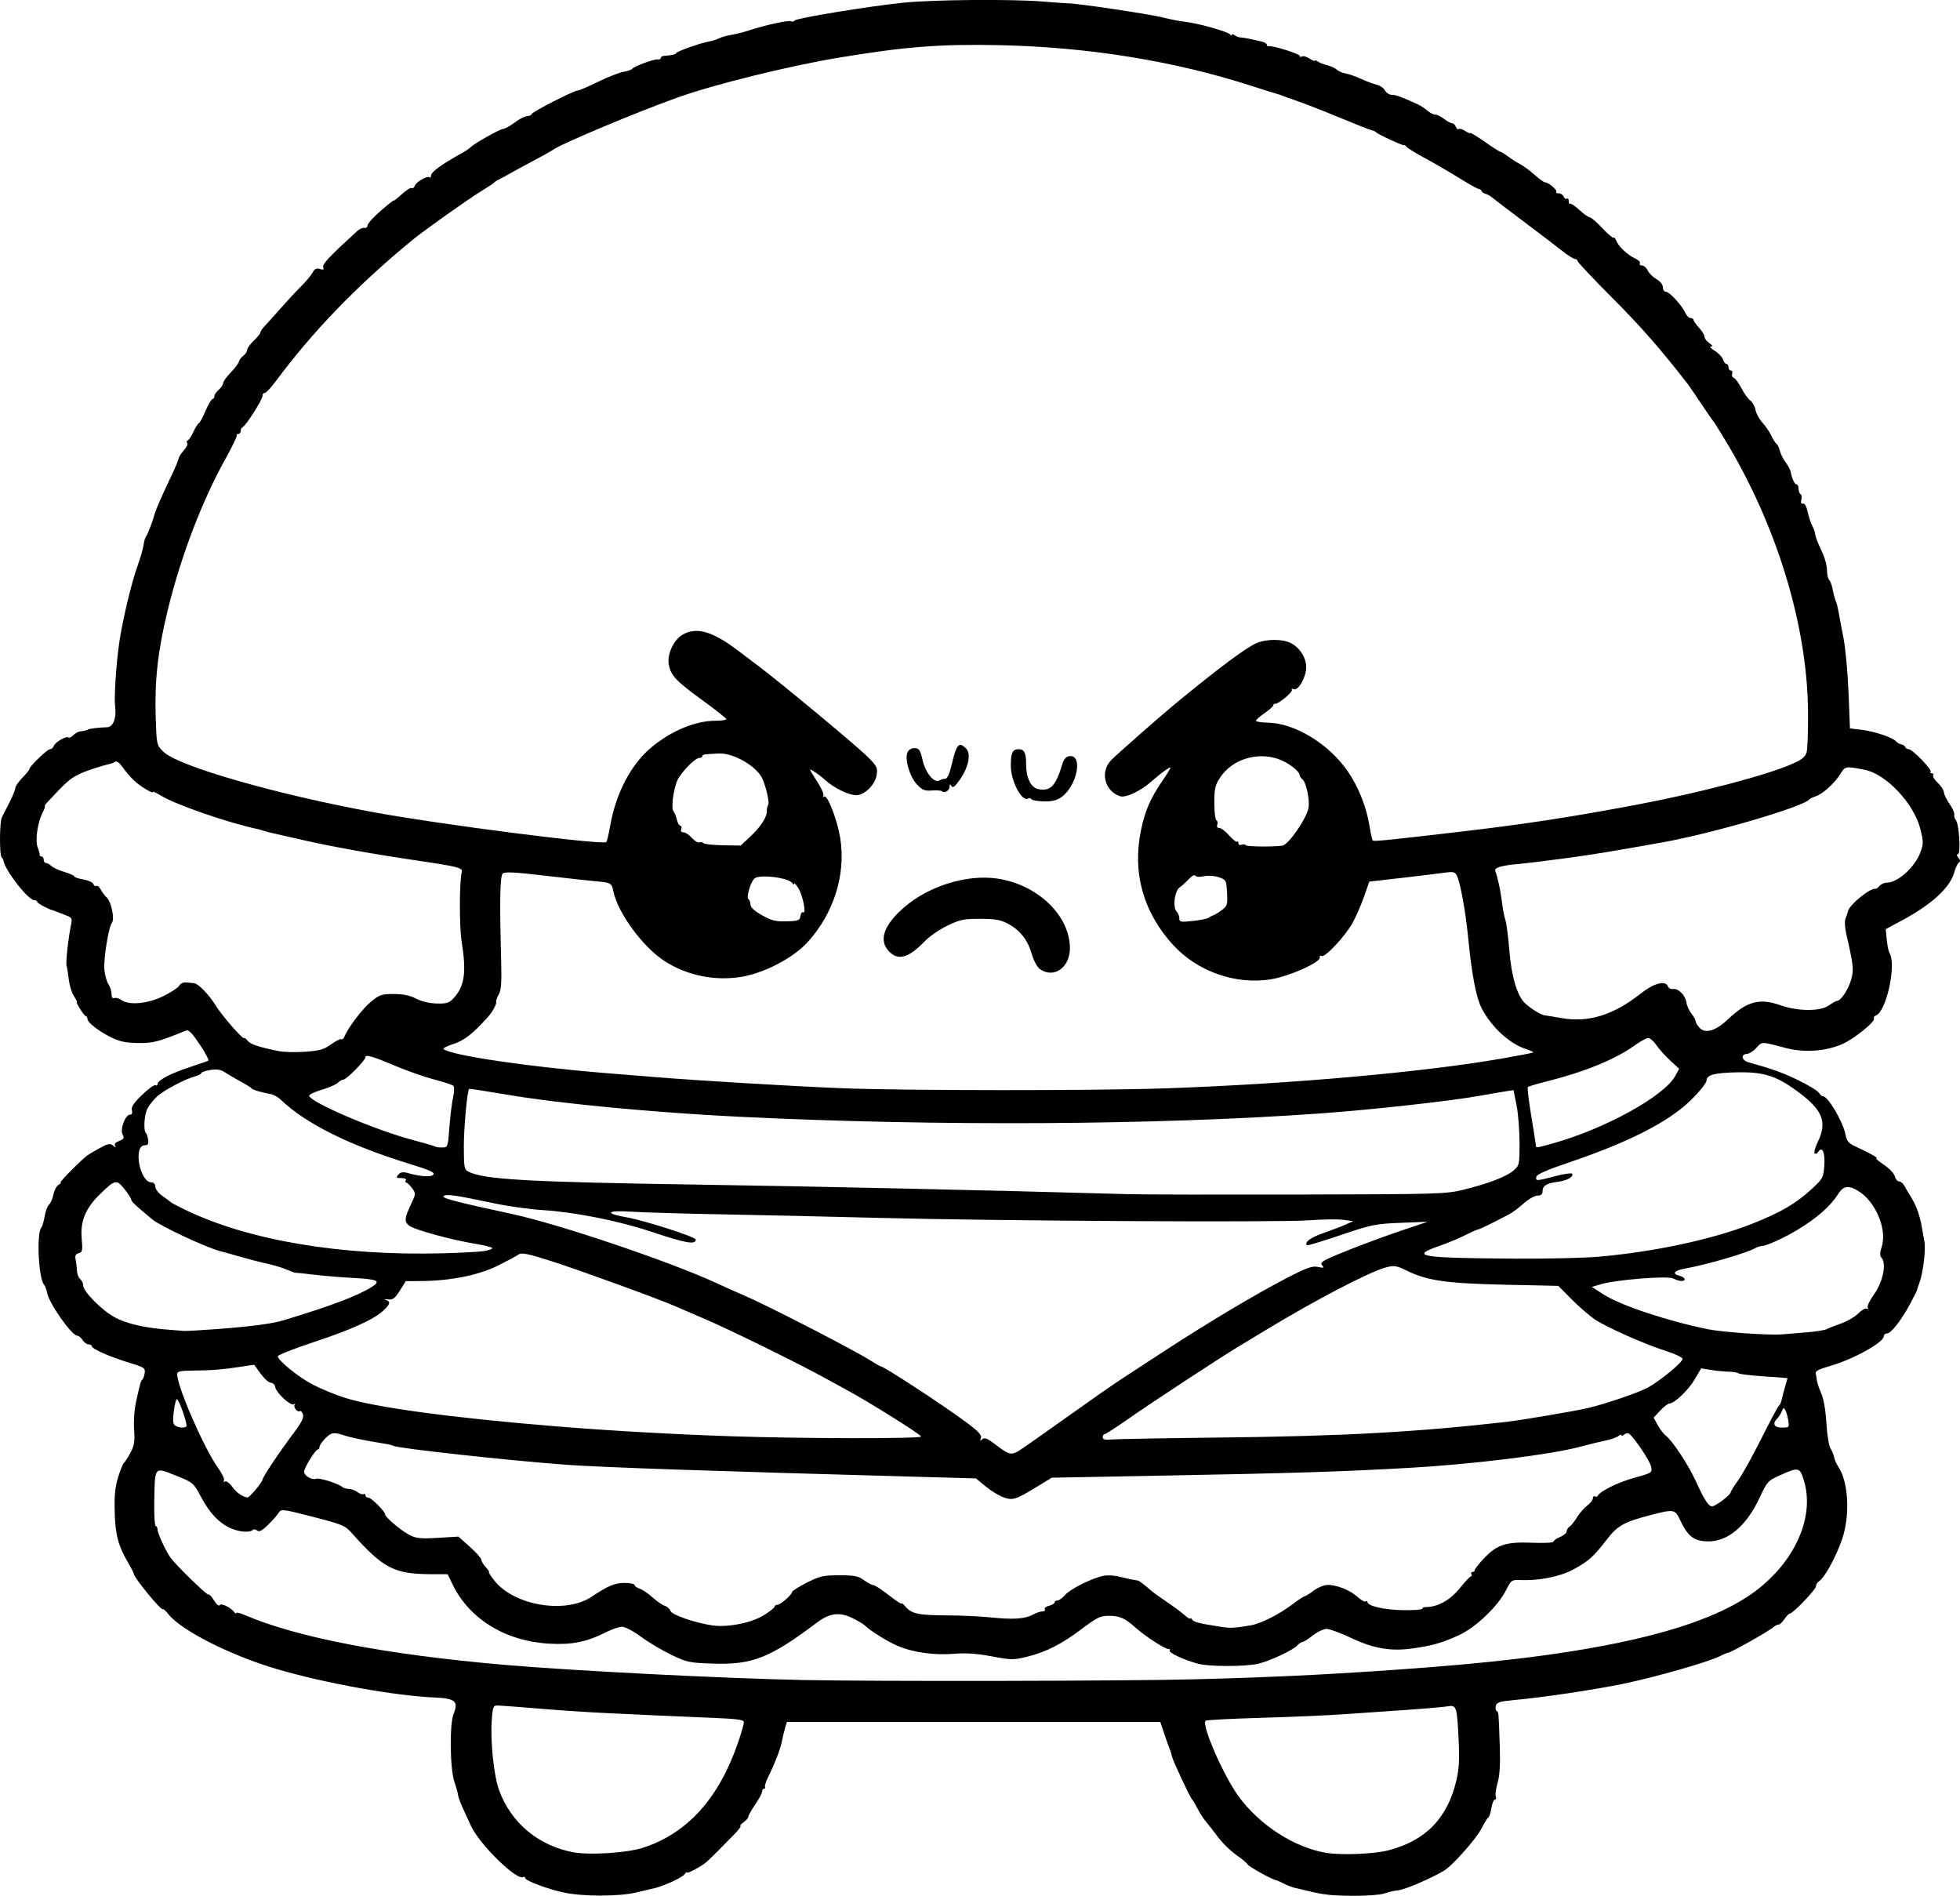 <?xml version="1.0" encoding="UTF-8" standalone="no"?>
<!-- Created with Inkscape (http://www.inkscape.org/) -->

<svg
   width="237.009mm"
   height="229.212mm"
   viewBox="0 0 237.009 229.212"
   version="1.1"
   id="svg5"
   xml:space="preserve"
   xmlns="http://www.w3.org/2000/svg"
   xmlns:svg="http://www.w3.org/2000/svg"><defs
     id="defs2" /><g
     id="layer1"
     transform="translate(-28.767,44.758)"><path
       style="fill:#000000;stroke-width:0.265"
       d="m 96.984,184.068 c -1.932,-0.404 -4.723,-1.449 -4.723,-1.768 0,-0.136 -0.099,-0.187 -0.22,-0.112 -0.771,0.477 -5.289,-3.947 -6.322,-6.19 -0.234,-0.509 -0.674,-1.462 -0.977,-2.117 -0.303,-0.655 -0.564,-1.369 -0.581,-1.587 -0.017,-0.218 -0.214,-0.935 -0.439,-1.592 -0.555,-1.622 -0.612,-7.05 -0.087,-8.308 0.596,-1.427 0.142,-1.817 -2.228,-1.911 -4.782,-0.191 -13.391,-1.738 -19.177,-3.446 -5.582,-1.648 -11.555,-4.671 -13.093,-6.626 -0.319,-0.406 -0.614,-0.678 -0.655,-0.606 -0.158,0.279 -3.489,-3.767 -3.544,-4.304 -0.011,-0.112 -0.318,-0.711 -0.682,-1.332 -1.2,-2.048 -1.547,-3.362 -1.62,-6.138 -0.052,-1.989 0.052,-3.034 0.42,-4.208 0.269,-0.859 0.586,-1.633 0.704,-1.721 0.118,-0.087 0.471,-0.638 0.784,-1.224 0.469,-0.877 0.547,-1.367 0.44,-2.777 -0.076,-1.009 0.026,-2.419 0.249,-3.432 0.503,-2.279 0.564,-2.491 0.765,-2.646 0.094,-0.073 0.213,-0.424 0.265,-0.78 0.086,-0.596 -0.065,-0.695 -1.891,-1.248 -2.293,-0.695 -4.498,-1.668 -4.498,-1.986 0,-0.121 -0.178,-0.219 -0.395,-0.219 -0.217,0 -0.543,-0.238 -0.725,-0.529 -0.182,-0.291 -0.472,-0.529 -0.646,-0.529 -0.659,0 -3.408,-3.903 -3.636,-5.163 -0.07,-0.387 -0.247,-0.847 -0.393,-1.024 -0.657,-0.792 -0.909,-6.151 -0.324,-6.878 0.131,-0.163 0.321,-0.796 0.421,-1.406 0.101,-0.61 0.34,-1.239 0.531,-1.398 0.192,-0.159 0.425,-0.698 0.519,-1.199 0.094,-0.5 0.374,-1.028 0.623,-1.173 0.249,-0.145 0.354,-0.267 0.235,-0.272 -0.213,-0.008 2.547,-2.792 3.286,-3.315 0.206,-0.146 0.884,-0.543 1.508,-0.883 0.965,-0.526 1.199,-0.566 1.571,-0.265 0.312,0.253 0.38,0.259 0.238,0.023 -0.13,-0.216 0.041,-0.422 0.489,-0.593 0.575,-0.219 0.643,-0.345 0.416,-0.769 -0.333,-0.623 0.327,-2.408 0.891,-2.408 0.239,0 0.32,-0.187 0.23,-0.532 -0.102,-0.391 0.222,-0.882 1.23,-1.858 0.753,-0.73 1.482,-1.257 1.619,-1.173 0.137,0.085 0.25,0.026 0.25,-0.13 0,-0.455 1.555,-1.279 3.836,-2.031 1.164,-0.384 2.203,-0.747 2.309,-0.807 0.106,-0.06 -0.361,-0.942 -1.038,-1.96 -0.904,-1.36 -1.341,-1.806 -1.648,-1.681 -3.358,1.368 -3.944,1.521 -5.764,1.509 -1.426,-0.009 -2.227,-0.166 -3.175,-0.62 -1.548,-0.742 -2.988,-1.848 -2.988,-2.294 -10e-6,-0.182 -0.089,-0.331 -0.198,-0.332 -0.195,-0.002 -1.264,-1.707 -1.084,-1.73 0.051,-0.006 -0.115,-0.328 -0.369,-0.715 -0.253,-0.387 -0.526,-1.274 -0.606,-1.973 -0.08,-0.698 -0.202,-1.46 -0.272,-1.692 -0.118,-0.393 0.22,-3.409 0.567,-5.067 0.129,-0.619 0.041,-0.767 -0.596,-1 -0.412,-0.151 -0.927,-0.349 -1.145,-0.442 -0.218,-0.092 -0.456,-0.181 -0.529,-0.197 -0.509,-0.114 -1.852,-0.844 -1.852,-1.007 0,-0.11 -0.155,-0.2 -0.345,-0.2 -0.744,0 -3.584,-3.657 -3.733,-4.807 -0.013,-0.097 -0.112,-0.266 -0.221,-0.375 -0.271,-0.271 -0.252,-4.24 0.024,-4.81 0.122,-0.253 0.539,-1.072 0.926,-1.821 0.387,-0.749 0.704,-1.53 0.704,-1.736 0,-0.206 0.387,-0.77 0.86,-1.253 0.473,-0.484 0.86,-0.967 0.86,-1.074 0,-0.316 2.16,-2.381 2.491,-2.381 0.167,0 0.374,-0.183 0.46,-0.407 0.178,-0.465 1.534,-1.238 1.766,-1.006 0.084,0.084 0.346,-0.04 0.582,-0.275 0.236,-0.236 0.598,-0.443 0.806,-0.461 0.459,-0.04 0.884,-0.142 0.973,-0.233 0.092,-0.093 1.527,-0.262 2.256,-0.265 0.782,-0.004 1.212,-1.085 1.016,-2.555 -0.136,-1.019 0.132,-5.147 0.495,-7.63 0.402,-2.746 1.459,-7.202 2.196,-9.26 0.365,-1.019 0.705,-2.197 0.756,-2.618 0.051,-0.421 0.196,-0.897 0.323,-1.058 0.182,-0.231 0.779,-1.79 0.973,-2.542 0.152,-0.588 0.92,-2.351 2.131,-4.886 0.415,-0.868 0.778,-1.744 0.808,-1.947 0.03,-0.203 0.313,-0.644 0.63,-0.982 0.317,-0.337 0.497,-0.741 0.4,-0.897 -0.097,-0.156 -0.079,-0.286 0.038,-0.287 0.118,-0.002 0.442,-0.478 0.72,-1.058 0.278,-0.58 0.578,-1.055 0.666,-1.055 0.088,0 0.443,-0.655 0.789,-1.455 0.345,-0.8 0.73,-1.455 0.855,-1.455 0.125,0 0.227,-0.152 0.227,-0.338 0,-0.186 0.238,-0.542 0.529,-0.791 0.291,-0.249 0.529,-0.607 0.529,-0.794 0,-0.188 0.41,-0.763 0.91,-1.278 0.501,-0.515 0.947,-1.107 0.992,-1.315 0.045,-0.208 0.29,-0.534 0.545,-0.724 0.255,-0.19 0.463,-0.507 0.463,-0.705 0,-0.198 0.357,-0.697 0.794,-1.109 0.437,-0.412 0.794,-0.856 0.794,-0.987 0,-0.131 0.242,-0.488 0.537,-0.795 0.295,-0.306 1.158,-1.265 1.918,-2.131 0.76,-0.866 1.867,-2.056 2.462,-2.646 0.594,-0.589 1.226,-1.345 1.405,-1.68 0.242,-0.453 0.466,-0.563 0.878,-0.432 0.422,0.134 0.517,0.082 0.401,-0.22 -0.135,-0.353 0.765,-1.308 4.129,-4.382 0.267,-0.244 0.654,-0.408 0.86,-0.366 0.206,0.043 0.375,-0.094 0.375,-0.305 0,-0.21 0.714,-1.001 1.587,-1.758 0.873,-0.756 1.587,-1.318 1.587,-1.247 0,0.07 0.435,-0.271 0.967,-0.758 0.532,-0.487 1.069,-0.823 1.192,-0.747 0.124,0.077 0.299,-0.051 0.388,-0.284 0.188,-0.491 1.539,-1.256 1.785,-1.011 0.091,0.091 0.167,-0.003 0.168,-0.209 0.002,-0.434 1.208,-1.315 3.734,-2.727 0.492,-0.275 0.954,-0.58 1.027,-0.678 0.27,-0.363 3.516,-2.206 3.933,-2.233 0.238,-0.016 0.869,-0.363 1.403,-0.771 0.534,-0.408 1.218,-0.761 1.521,-0.784 0.303,-0.023 0.551,-0.134 0.551,-0.247 0,-0.236 5.125,-2.857 5.587,-2.857 0.168,0 1.271,-0.473 2.452,-1.05 1.181,-0.578 2.561,-1.12 3.066,-1.205 0.506,-0.085 0.982,-0.249 1.058,-0.363 0.202,-0.303 2.727,-1.225 3.116,-1.137 0.182,0.041 0.331,-0.03 0.331,-0.158 0,-0.128 0.149,-0.245 0.331,-0.26 1.048,-0.088 1.521,-0.191 1.521,-0.332 0,-0.189 3.005,-1.253 4.012,-1.42 0.387,-0.064 0.923,-0.234 1.191,-0.377 0.267,-0.143 0.921,-0.329 1.453,-0.413 0.532,-0.084 1.484,-0.323 2.117,-0.53 2.029,-0.665 4.761,-1.263 5.127,-1.123 0.195,0.075 0.392,0.036 0.438,-0.087 0.103,-0.275 9.032,-1.738 13.18,-2.16 3.61,-0.367 13.069,-0.444 16.801,-0.137 1.455,0.12 2.884,0.22 3.175,0.223 1.149,0.012 9.753,1.299 11.31,1.691 0.91,0.23 2.13,0.468 2.712,0.531 1.566,0.168 5.263,1.203 5.487,1.535 0.107,0.159 0.196,0.185 0.198,0.058 0.002,-0.127 0.153,-0.113 0.335,0.03 0.182,0.144 0.509,0.268 0.728,0.276 0.218,0.008 0.695,0.082 1.058,0.164 0.364,0.082 0.989,0.22 1.389,0.307 0.4,0.087 0.728,0.267 0.728,0.401 0,0.134 0.089,0.216 0.198,0.182 0.395,-0.123 3.77,0.92 3.77,1.165 0,0.138 0.124,0.174 0.276,0.08 0.152,-0.094 0.569,0.021 0.926,0.255 0.357,0.234 0.65,0.349 0.65,0.255 0,-0.094 0.149,-0.054 0.331,0.09 0.182,0.143 0.688,0.346 1.124,0.45 0.437,0.104 0.973,0.351 1.192,0.548 0.219,0.197 0.695,0.403 1.058,0.458 0.363,0.055 1.196,0.345 1.851,0.644 0.655,0.299 1.515,0.621 1.911,0.715 0.396,0.094 0.847,0.407 1.002,0.697 0.155,0.289 0.527,0.526 0.828,0.526 0.494,0 1.178,0.251 3.14,1.151 0.364,0.167 0.892,0.512 1.174,0.767 0.282,0.255 0.699,0.466 0.926,0.469 0.227,0.003 0.711,0.239 1.075,0.523 0.364,0.285 0.798,0.52 0.964,0.523 0.166,0.003 0.377,0.202 0.469,0.441 0.092,0.239 0.244,0.358 0.338,0.264 0.094,-0.094 0.448,0.011 0.788,0.233 0.339,0.222 0.616,0.332 0.616,0.245 0,-0.087 0.78,0.386 1.732,1.052 0.953,0.666 1.805,1.211 1.893,1.211 0.088,0 0.529,0.27 0.98,0.601 0.45,0.33 1.116,0.753 1.48,0.939 0.364,0.186 1.121,0.749 1.683,1.251 0.562,0.502 1.138,0.913 1.281,0.913 0.406,0 1.536,0.968 1.349,1.156 -0.092,0.092 0.035,0.167 0.282,0.167 0.247,0 0.518,0.178 0.601,0.395 0.083,0.217 0.258,0.329 0.389,0.249 0.13,-0.081 0.237,0.059 0.237,0.31 0,0.251 0.067,0.39 0.148,0.308 0.082,-0.082 0.588,0.255 1.124,0.748 0.537,0.493 1.109,0.897 1.271,0.898 0.162,7.94e-4 0.839,0.584 1.506,1.296 0.666,0.712 1.275,1.231 1.353,1.153 0.078,-0.078 0.227,0.084 0.331,0.359 0.263,0.695 1.397,1.767 2.285,2.159 0.408,0.181 0.669,0.447 0.58,0.592 -0.09,0.145 0.025,0.263 0.255,0.263 0.23,0 0.541,0.269 0.691,0.598 0.15,0.329 0.624,0.8 1.053,1.046 0.464,0.266 0.78,0.667 0.78,0.989 0,0.298 0.166,0.541 0.369,0.541 0.427,0 1.919,1.623 2.339,2.546 0.158,0.346 0.446,0.629 0.641,0.629 0.195,0 0.354,0.102 0.354,0.226 0,0.124 0.298,0.547 0.661,0.94 0.364,0.393 0.661,0.879 0.661,1.082 0,0.203 0.265,0.554 0.588,0.78 0.39,0.273 0.457,0.412 0.198,0.413 -0.214,5.291e-4 -0.013,0.23 0.447,0.511 0.46,0.28 0.914,0.756 1.01,1.057 0.096,0.301 0.285,0.547 0.42,0.547 0.136,0 0.247,0.179 0.247,0.397 0,0.218 0.132,0.397 0.293,0.397 0.161,0 0.228,0.169 0.149,0.375 -0.079,0.206 0.01,0.434 0.197,0.506 0.188,0.072 0.609,0.645 0.936,1.273 0.327,0.628 0.805,1.289 1.062,1.469 0.257,0.18 0.54,0.691 0.629,1.136 0.089,0.445 0.462,1.132 0.829,1.528 0.367,0.396 0.849,1.102 1.071,1.571 0.222,0.468 0.507,0.915 0.632,0.992 0.126,0.078 0.306,0.452 0.402,0.832 0.095,0.38 0.414,1.016 0.708,1.413 0.294,0.398 0.564,0.892 0.6,1.098 0.145,0.83 0.479,1.566 0.712,1.566 0.136,0 0.247,0.231 0.247,0.514 0,0.282 0.108,0.58 0.24,0.662 0.132,0.082 0.176,0.391 0.099,0.688 -0.093,0.356 -0.025,0.514 0.2,0.463 0.209,-0.047 0.427,0.332 0.564,0.981 0.123,0.582 0.369,1.341 0.549,1.686 0.179,0.345 0.334,0.762 0.345,0.926 0.024,0.369 0.28,1.039 0.936,2.444 0.279,0.598 0.508,1.497 0.508,1.998 0,0.501 0.112,1.023 0.249,1.162 0.137,0.138 0.322,0.609 0.411,1.045 0.183,0.894 0.253,1.153 0.471,1.72 0.084,0.218 0.211,0.754 0.282,1.191 0.071,0.437 0.329,1.806 0.574,3.043 0.245,1.237 0.523,4.213 0.618,6.615 l 0.173,4.366 1.416,0.173 c 1.556,0.19 3.725,0.913 4.141,1.381 0.146,0.164 0.444,0.337 0.661,0.384 0.218,0.047 0.436,0.196 0.484,0.331 0.049,0.135 0.232,0.245 0.407,0.245 0.443,0 2.867,2.503 2.642,2.728 -0.101,0.101 -0.037,0.183 0.141,0.183 0.178,0 0.255,0.112 0.171,0.249 -0.085,0.137 0.166,0.545 0.556,0.907 0.391,0.362 0.727,0.883 0.747,1.158 0.02,0.275 0.328,0.908 0.683,1.407 0.355,0.499 0.61,1.066 0.566,1.259 -0.044,0.193 0.044,0.502 0.197,0.686 0.395,0.476 0.608,4.124 0.241,4.124 -0.181,0 -0.16,0.153 0.059,0.417 0.239,0.288 0.258,0.472 0.062,0.595 -0.156,0.098 -0.408,0.629 -0.56,1.181 -0.504,1.834 -2.695,3.852 -6.279,5.786 l -2.008,1.083 0.126,1.275 c 0.07,0.701 0.217,1.422 0.329,1.602 0.861,1.393 -0.368,7.068 -1.636,7.554 -0.201,0.077 -0.31,0.231 -0.242,0.342 0.227,0.367 -2.347,2.463 -3.829,3.118 -1.996,0.883 -4.648,1.061 -6.883,0.463 -2.91,-0.779 -2.837,-0.778 -3.494,-0.018 -0.334,0.387 -0.861,0.721 -1.171,0.744 -0.76,0.055 -0.623,0.782 0.19,1.009 2.91,0.812 4.099,1.238 5.997,2.153 1.201,0.579 2.332,1.264 2.514,1.522 0.181,0.259 0.401,0.457 0.489,0.44 0.569,-0.109 2.459,3.086 2.753,4.653 0.153,0.815 0.36,1.037 1.411,1.516 1.531,0.697 2.632,1.332 2.317,1.337 -0.131,0.002 0.286,0.356 0.926,0.786 0.64,0.43 1.229,1.055 1.309,1.389 0.079,0.334 0.304,0.607 0.5,0.607 0.196,0 0.485,0.238 0.643,0.529 0.158,0.291 0.545,0.946 0.86,1.455 0.595,0.96 1.035,2.205 1.264,3.572 0.073,0.437 0.211,1.221 0.306,1.742 0.181,0.986 -0.175,3.857 -0.62,5.005 -0.141,0.364 -0.256,0.721 -0.255,0.794 5.3e-4,0.073 -0.385,0.847 -0.857,1.72 -1.079,1.998 -2.314,3.572 -2.801,3.572 -0.206,0 -0.375,0.149 -0.375,0.331 -0.001,0.751 -3.778,2.836 -6.529,3.605 -1.208,0.338 -1.776,0.622 -1.718,0.86 0.048,0.195 0.117,0.595 0.154,0.889 0.037,0.293 0.277,1.002 0.533,1.575 0.285,0.637 0.523,2.024 0.614,3.572 0.082,1.394 0.306,2.772 0.498,3.068 0.192,0.296 0.387,0.772 0.433,1.058 0.046,0.286 0.292,0.833 0.545,1.215 1.203,1.811 1.4,5.871 0.422,8.7 -0.769,2.225 -2.114,4.663 -2.817,5.104 -0.185,0.116 -0.337,0.379 -0.337,0.584 0,0.387 -2.797,3.306 -3.168,3.306 -0.116,0 -0.406,0.298 -0.644,0.661 -0.238,0.364 -0.555,0.661 -0.703,0.661 -0.148,0 -0.413,0.128 -0.589,0.284 -0.603,0.537 -5.295,3.172 -5.612,3.153 -0.075,-0.005 -0.479,0.169 -0.898,0.385 -1.311,0.678 -7.671,2.501 -11.537,3.308 -3.618,0.755 -9.74,1.668 -13.537,2.019 -1.546,0.143 -1.92,0.267 -2.026,0.672 -0.071,0.273 -0.03,0.559 0.093,0.635 0.252,0.156 0.236,-0.026 0.381,4.228 0.076,2.221 -0.003,3.555 -0.261,4.441 -0.203,0.696 -0.302,1.44 -0.22,1.654 0.082,0.213 0.032,0.388 -0.11,0.388 -0.142,0 -0.334,0.466 -0.425,1.036 -0.091,0.57 -0.255,1.076 -0.365,1.124 -0.109,0.049 -0.468,0.626 -0.798,1.283 -0.643,1.282 -3.581,4.587 -4.601,5.175 -1.776,1.024 -4.681,2.263 -5.506,2.347 -0.515,0.053 -1.271,0.227 -1.681,0.386 -0.41,0.16 -2.077,0.285 -3.704,0.279 -2.682,-0.01 -3.716,-0.126 -5.737,-0.641 -0.364,-0.093 -0.945,-0.227 -1.292,-0.299 -0.347,-0.072 -0.971,-0.306 -1.386,-0.521 -0.415,-0.215 -0.846,-0.405 -0.957,-0.423 -0.496,-0.08 -3.254,-1.607 -3.437,-1.903 -0.112,-0.181 -0.62,-0.617 -1.13,-0.968 -1.015,-0.699 -1.961,-1.637 -2.778,-2.755 -0.291,-0.398 -0.79,-1.034 -1.11,-1.414 -0.319,-0.38 -0.796,-1.114 -1.058,-1.632 -0.263,-0.518 -0.549,-1.002 -0.637,-1.074 -0.233,-0.194 -2.346,-4.71 -2.45,-5.238 -0.049,-0.248 -0.166,-0.629 -0.259,-0.847 -0.094,-0.218 -0.391,-1.052 -0.66,-1.852 l -0.49,-1.455 H 146.495 123.918 l -0.232,0.794 c -0.128,0.437 -0.296,1.144 -0.374,1.572 -0.158,0.87 -0.845,2.652 -1.637,4.247 -0.289,0.581 -0.469,1.147 -0.401,1.257 0.068,0.11 0.017,0.2 -0.113,0.2 -0.13,0 -0.236,0.158 -0.236,0.351 0,0.193 -0.377,0.899 -0.838,1.569 -0.461,0.67 -0.838,1.338 -0.838,1.486 0,0.147 -0.265,0.453 -0.588,0.68 -0.323,0.227 -0.481,0.412 -0.35,0.412 0.131,0 -0.193,0.446 -0.72,0.992 -1.331,1.378 -2.896,2.939 -3.368,3.359 -0.588,0.523 -2.381,1.488 -2.381,1.282 0,-0.098 -0.149,0.017 -0.331,0.255 -0.293,0.384 -2.576,1.424 -3.638,1.658 -0.218,0.048 -1.209,0.279 -2.202,0.514 -2.078,0.491 -6.36,0.496 -8.685,0.01 z m 9.565,-5.431 c 5.364,-1.764 9.154,-5.971 11.475,-12.738 0.383,-1.116 0.696,-2.205 0.696,-2.42 0,-0.321 -0.744,-0.42 -4.167,-0.557 -2.292,-0.091 -5.239,-0.219 -6.548,-0.283 -1.31,-0.065 -3.989,-0.19 -5.953,-0.279 -1.965,-0.089 -5.596,-0.33 -8.07,-0.537 -2.474,-0.206 -4.752,-0.376 -5.062,-0.377 -0.508,-0.001 -0.577,0.176 -0.69,1.784 -0.182,2.6 0.254,6.723 0.896,8.47 1.449,3.945 4.738,6.694 8.957,7.486 2.009,0.377 6.542,0.082 8.467,-0.551 z m 90.159,0.306 c 4.468,-1.173 7.089,-3.88 8.167,-8.433 0.323,-1.367 0.387,-2.542 0.269,-4.988 -0.191,-3.969 -0.257,-4.166 -1.331,-3.975 -0.453,0.081 -2.668,0.273 -4.924,0.427 -2.256,0.154 -5.708,0.394 -7.673,0.531 -1.965,0.138 -6.452,0.331 -9.973,0.43 -3.52,0.099 -6.525,0.256 -6.676,0.35 -0.59,0.365 2.122,6.608 3.97,9.14 2.535,3.473 6.736,6.188 10.562,6.829 1.885,0.315 5.836,0.153 7.609,-0.312 z m -23.352,-20.671 c 9.898,-0.245 18.287,-0.677 28.443,-1.466 20.486,-1.59 33.13,-4.562 39.3,-9.237 4.737,-3.589 7.086,-8.897 5.837,-13.193 -0.511,-1.757 -0.641,-1.793 -2.861,-0.797 -1.537,0.69 -1.605,0.764 -2.581,2.844 -1.544,3.29 -3.768,5.179 -6.101,5.179 -1.76,0 -2.518,-0.565 -3.461,-2.58 -0.615,-1.315 -0.753,-1.338 -3.615,-0.59 -3.227,0.843 -3.951,1.255 -5.309,3.022 -1.539,2.002 -2.178,2.568 -4.042,3.572 -1.54,0.83 -4.12,1.345 -6.284,1.254 -1.128,-0.047 -1.168,-0.02 -1.797,1.222 -0.99,1.954 -3.665,4.508 -5.698,5.439 -2.052,0.94 -3.162,1.256 -5.638,1.607 -2.621,0.371 -4.724,0.007 -7.432,-1.285 -1.241,-0.593 -2.56,-1.077 -2.931,-1.077 -0.371,0 -1.125,0.357 -1.676,0.794 -0.551,0.437 -1.119,0.794 -1.262,0.794 -0.143,0 -0.405,0.174 -0.581,0.386 -0.459,0.554 -3.371,1.92 -4.771,2.24 -1.579,0.36 -5.947,0.355 -7.276,-0.008 -1.717,-0.469 -3.576,-1.339 -3.416,-1.597 0.082,-0.132 0.039,-0.207 -0.094,-0.167 -0.314,0.094 -2.837,-1.531 -4.03,-2.596 -1.301,-1.162 -1.914,-1.432 -3.241,-1.432 -1.005,0 -1.435,0.208 -3.231,1.563 -2.483,1.874 -4.329,2.813 -6.658,3.388 -1.621,0.4 -1.899,0.397 -4.261,-0.048 -1.798,-0.339 -3.107,-0.428 -4.54,-0.31 -2.376,0.195 -4.936,-0.156 -6.776,-0.931 -1.256,-0.529 -3.329,-1.815 -4.026,-2.498 -0.177,-0.173 -0.869,-0.58 -1.538,-0.904 -1.525,-0.738 -2.731,-0.587 -4.214,0.529 -5.704,4.292 -7.82,5.136 -12.519,4.992 -2.921,-0.089 -3.22,-0.151 -5.101,-1.048 -1.099,-0.524 -2.749,-1.506 -3.667,-2.182 -0.918,-0.676 -1.957,-1.228 -2.31,-1.228 -0.353,0 -1.208,0.287 -1.9,0.638 -2.367,1.199 -4.154,1.563 -6.916,1.406 -5.293,-0.3 -9.647,-2.964 -11.678,-7.143 l -0.608,-1.251 -1.998,-0.006 c -4.455,-0.014 -5.782,-0.698 -9.538,-4.911 -0.873,-0.98 -1.144,-1.095 -4.763,-2.027 -3.572,-0.92 -3.855,-0.957 -4.101,-0.528 -0.146,0.253 -0.722,0.913 -1.281,1.465 -0.746,0.738 -1.104,0.932 -1.347,0.73 -0.182,-0.151 -0.409,-0.197 -0.505,-0.101 -0.37,0.37 -1.578,0.298 -2.638,-0.158 -1.423,-0.611 -2.576,-1.803 -3.597,-3.717 -0.976,-1.832 -1.002,-1.853 -3.308,-2.759 -2.41,-0.947 -2.333,-1.055 -2.399,3.347 -0.024,1.564 0.054,2.844 0.174,2.844 0.119,0 0.216,0.175 0.216,0.39 0,0.462 1.023,2.678 1.587,3.44 0.748,1.009 4.447,4.6 4.59,4.456 0.079,-0.079 0.375,0.237 0.658,0.702 0.3,0.493 0.587,0.727 0.69,0.562 0.176,-0.285 1.38,0.314 1.797,0.895 0.107,0.149 0.196,0.18 0.198,0.069 0.002,-0.111 0.451,-0.01 0.996,0.225 6.362,2.737 17.196,4.814 31.552,6.047 8.284,0.712 26.33,1.629 35.851,1.822 9.118,0.185 38.854,0.131 47.625,-0.086 z m 6.615,-6.51 c 1.254,-0.211 3.501,-1.345 5.159,-2.605 0.655,-0.498 1.288,-0.912 1.407,-0.922 0.119,-0.01 0.602,-0.312 1.073,-0.671 0.471,-0.359 1.207,-0.672 1.636,-0.694 1.066,-0.056 2.791,0.623 3.681,1.448 0.405,0.376 0.841,0.619 0.969,0.54 0.127,-0.079 0.231,-0.041 0.231,0.084 0,0.474 2.065,0.943 4.296,0.976 1.275,0.019 2.319,-0.059 2.319,-0.172 0,-0.114 0.217,-0.206 0.482,-0.206 1.394,0 2.93,-0.858 4.052,-2.265 0.632,-0.792 1.246,-1.44 1.366,-1.44 0.119,0 0.143,-0.119 0.053,-0.265 -0.09,-0.146 -0.037,-0.265 0.117,-0.265 0.154,0 0.28,-0.105 0.28,-0.233 0,-0.128 0.506,-0.767 1.124,-1.42 1.575,-1.663 2.662,-2.015 5.821,-1.886 1.419,0.058 2.58,-8e-4 2.58,-0.13 0,-0.129 0.357,-0.383 0.794,-0.564 0.437,-0.181 0.794,-0.487 0.794,-0.68 0,-0.193 0.155,-0.447 0.345,-0.563 0.19,-0.116 0.6,-0.628 0.912,-1.138 0.312,-0.509 0.871,-1.151 1.242,-1.426 0.372,-0.275 0.676,-0.669 0.676,-0.876 0,-0.206 0.109,-0.308 0.242,-0.226 0.133,0.082 0.282,0.059 0.331,-0.051 0.246,-0.555 2.451,-1.65 4.413,-2.192 2.184,-0.603 2.206,-0.617 2.056,-1.363 -0.137,-0.685 -2.047,-3.532 -2.666,-3.973 -0.141,-0.101 -0.41,-0.057 -0.597,0.099 -0.187,0.155 -0.34,0.193 -0.34,0.085 0,-0.108 -0.162,-0.063 -0.359,0.101 -0.197,0.164 -0.882,0.405 -1.521,0.535 -0.639,0.13 -2.101,0.486 -3.249,0.791 -3.51,0.932 -13.026,2.099 -20.535,2.518 -8.498,0.474 -13.741,0.638 -30.4,0.949 l -12.805,0.239 -1.482,0.906 c -2.869,1.754 -3.174,1.861 -4.286,1.493 -0.55,-0.181 -1.54,-0.776 -2.2,-1.322 l -1.2,-0.992 -5.894,-0.162 c -26.075,-0.716 -39.345,-1.169 -43.73,-1.493 -6.999,-0.517 -20.338,-1.98 -20.84,-2.286 -0.112,-0.068 -0.528,-0.175 -0.926,-0.237 -2.488,-0.392 -4.293,-0.767 -5.179,-1.076 -0.653,-0.228 -1.173,-0.269 -1.455,-0.113 -0.552,0.303 -1.365,1.261 -1.365,1.607 0,0.144 -0.089,0.262 -0.198,0.262 -0.279,8e-4 -1.654,2.225 -1.654,2.676 0,0.495 0.935,1.059 1.436,0.866 0.394,-0.151 2.694,0.571 3.181,0.999 0.138,0.121 0.495,0.225 0.794,0.229 0.298,0.005 0.768,0.179 1.044,0.388 0.276,0.209 0.604,0.317 0.728,0.241 0.124,-0.077 0.226,-0.013 0.226,0.141 0,0.154 0.159,0.28 0.354,0.28 0.354,0 2.027,1.671 2.027,2.025 0,0.335 1.952,1.984 2.951,2.494 0.826,0.421 1.353,0.474 3.444,0.347 l 2.469,-0.151 1.389,1.235 c 0.764,0.679 1.389,1.382 1.389,1.562 0,0.18 0.243,0.587 0.539,0.906 0.297,0.318 0.465,0.579 0.375,0.579 -0.091,0 0.204,0.466 0.654,1.034 2.413,3.046 8.624,4.071 11.787,1.945 1.958,-1.316 2.774,-1.657 3.974,-1.657 0.655,0 1.192,0.111 1.192,0.247 0,0.136 0.268,0.33 0.595,0.432 0.327,0.102 1.029,0.574 1.558,1.049 0.53,0.475 1.208,0.942 1.508,1.037 0.3,0.095 0.61,0.375 0.69,0.622 0.152,0.473 3.031,1.461 5.105,1.752 1.827,0.257 4.699,-0.317 6.174,-1.234 0.716,-0.445 1.303,-0.911 1.303,-1.035 0,-0.124 0.15,-0.225 0.333,-0.225 0.376,0 1.783,-1.23 1.783,-1.559 0,-0.118 0.798,-0.619 1.772,-1.114 1.589,-0.806 1.998,-0.899 3.947,-0.899 1.839,2.2e-4 2.298,0.092 2.979,0.595 0.443,0.327 0.951,0.595 1.13,0.595 0.179,0 1.017,0.544 1.863,1.208 0.846,0.664 1.538,1.123 1.538,1.018 0,-0.105 0.218,0.061 0.485,0.369 0.76,0.876 1.535,1.043 4.921,1.062 1.736,0.01 4.058,0.111 5.159,0.226 3.048,0.317 4.377,0.222 5.491,-0.39 0.318,-0.175 0.771,-0.318 1.008,-0.318 0.236,0 0.358,-0.116 0.271,-0.257 -0.087,-0.141 0.144,-0.333 0.514,-0.426 0.37,-0.093 0.672,-0.275 0.672,-0.405 0,-0.13 0.157,-0.236 0.349,-0.236 0.192,0 0.618,-0.309 0.947,-0.688 0.631,-0.725 3.305,-2.042 4.673,-2.301 0.445,-0.084 1.279,-0.033 1.852,0.114 0.898,0.23 1.649,0.387 2.258,0.472 0.141,0.02 0.723,0.468 1.789,1.377 0.198,0.169 0.972,0.716 1.72,1.217 0.748,0.501 1.688,1.199 2.088,1.552 0.4,0.353 0.729,0.552 0.732,0.442 0.002,-0.11 0.095,-0.058 0.205,0.116 0.199,0.313 0.789,0.466 3.363,0.87 1.308,0.205 1.638,0.192 3.704,-0.155 z m 57.098,-15.12 c 0.527,-0.4 0.963,-0.831 0.969,-0.957 0.005,-0.126 0.412,-0.781 0.905,-1.455 0.492,-0.674 1.757,-2.952 2.811,-5.063 1.053,-2.11 2.013,-3.899 2.131,-3.974 0.119,-0.076 0.276,-0.433 0.349,-0.794 0.073,-0.361 0.259,-1.072 0.413,-1.58 0.154,-0.508 0.28,-0.937 0.28,-0.953 0,-0.016 -1.27,-0.111 -2.821,-0.211 -1.552,-0.1 -2.951,-0.267 -3.109,-0.37 -0.158,-0.103 -0.704,-0.194 -1.213,-0.201 -0.509,-0.008 -1.462,-0.102 -2.117,-0.209 l -1.191,-0.195 -0.782,1.333 c -0.767,1.307 -2.461,2.922 -3.065,2.922 -0.168,0 -0.665,0.384 -1.102,0.852 l -0.796,0.852 0.48,0.891 c 0.264,0.49 0.729,1.089 1.034,1.33 0.822,0.651 2.726,3.564 3.622,5.54 0.978,2.157 1.503,2.97 1.92,2.97 0.178,0 0.755,-0.327 1.283,-0.728 z M 59.699,135.325 c 0.447,-0.542 0.813,-1.076 0.813,-1.185 0,-0.3 1.969,-3.238 3.918,-5.846 0.805,-1.078 1.091,-1.679 0.973,-2.049 -0.091,-0.288 -0.263,-0.464 -0.382,-0.391 -0.301,0.186 -0.844,-0.523 -0.604,-0.788 0.108,-0.119 0.056,-0.136 -0.116,-0.038 -0.395,0.226 -2.126,-1.373 -2.249,-2.078 -0.051,-0.291 -0.29,-0.529 -0.532,-0.529 -0.242,-2.6e-4 -0.795,-0.49 -1.229,-1.089 l -0.789,-1.088 -1.414,0.215 c -2.373,0.361 -3.705,0.473 -5.845,0.49 -1.682,0.013 -2.051,0.091 -2.051,0.433 0,1.52 3.241,8.959 4.924,11.302 0.502,0.699 0.831,1.403 0.732,1.564 -0.107,0.173 -0.061,0.219 0.111,0.113 0.163,-0.101 0.562,0.187 0.901,0.65 0.531,0.724 1.255,1.228 1.846,1.284 0.099,0.009 0.545,-0.427 0.992,-0.97 z m 92.126,-4.587 c 0.29,-0.155 2.812,-1.916 5.605,-3.913 2.793,-1.997 5.912,-4.175 6.931,-4.84 1.019,-0.665 3.459,-2.258 5.424,-3.539 5.012,-3.27 10.98,-6.826 14.52,-8.653 2.493,-1.287 3.152,-1.523 3.831,-1.374 0.712,0.156 0.776,0.127 0.488,-0.22 -0.287,-0.345 0.13,-0.585 3.048,-1.755 1.859,-0.745 4.809,-1.834 6.555,-2.42 l 3.175,-1.065 -3.26,0.128 c -3.057,0.12 -3.509,0.212 -7.242,1.475 -2.19,0.741 -4.029,1.299 -4.088,1.241 -0.356,-0.356 0.409,-0.928 1.96,-1.468 0.98,-0.341 2.199,-0.806 2.708,-1.035 l 0.926,-0.415 -1.23,-0.163 c -0.676,-0.09 -2.522,-0.063 -4.101,0.06 -3.511,0.273 -37.612,0.081 -51.951,-0.291 -5.748,-0.149 -14.261,-0.341 -18.918,-0.426 -4.657,-0.085 -9.646,-0.231 -11.087,-0.324 -3.031,-0.196 -3.338,0.201 -0.533,0.69 2.11,0.367 8.312,2.362 8.312,2.673 0,0.669 -1.197,0.458 -5.424,-0.957 -3.89,-1.302 -9.271,-2.37 -13.097,-2.6 -1.528,-0.092 -4.207,-0.469 -5.953,-0.838 -4.498,-0.951 -5.615,-1.117 -5.984,-0.889 -0.407,0.252 1.108,0.656 8.366,2.229 5.644,1.224 19.002,5.742 24.546,8.301 1.197,0.553 2.712,1.231 3.367,1.508 2.763,1.167 13.53,6.714 15.406,7.936 0.543,0.354 1.055,0.643 1.139,0.643 0.37,0 7.449,4.623 10.24,6.687 1.564,1.157 2.001,1.617 1.876,1.975 -0.13,0.37 -0.094,0.401 0.176,0.152 0.268,-0.247 0.63,-0.093 1.693,0.723 1.449,1.112 1.756,1.203 2.575,0.765 z m 24.442,-1.69 c 14.897,-0.168 23.7,-0.65 34.66,-1.894 1.862,-0.211 8.785,-1.393 10.054,-1.717 2.49,-0.634 6.166,-1.914 7.172,-2.497 1.544,-0.895 4.073,-3.001 4.073,-3.392 0,-0.182 -0.863,-0.603 -1.918,-0.937 -2.606,-0.825 -7.211,-2.861 -8.665,-3.831 -0.655,-0.437 -1.922,-1.532 -2.816,-2.433 l -1.626,-1.639 -6.444,-0.139 c -7.054,-0.153 -9.397,-0.485 -11.842,-1.682 -1.312,-0.642 -1.545,-0.678 -2.58,-0.402 -1.977,0.529 -8.373,3.861 -14.38,7.493 -1.047,0.633 -2.593,1.568 -3.436,2.077 -2.428,1.468 -10.612,6.84 -13.404,8.797 -1.401,0.982 -2.649,1.786 -2.775,1.786 -0.125,0 -0.228,0.167 -0.228,0.372 0,0.271 0.27,0.345 0.992,0.273 0.546,-0.054 6.469,-0.16 13.163,-0.236 z m -36.116,-0.123 c 0,-0.229 -6.208,-4.12 -8.932,-5.597 -0.69,-0.374 -1.969,-1.074 -2.842,-1.555 -3.111,-1.714 -11.425,-5.797 -14.287,-7.018 -1.601,-0.682 -3.268,-1.401 -3.704,-1.597 -1.772,-0.795 -11.608,-4.374 -14.922,-5.431 -2.833,-0.903 -3.63,-1.068 -3.969,-0.819 -0.233,0.171 -1.377,0.784 -2.541,1.362 -2.315,1.15 -5.732,1.834 -9.26,1.856 l -1.852,0.011 -0.725,1.145 c -0.609,0.962 -0.842,1.131 -1.455,1.058 -0.402,-0.048 -0.522,-0.023 -0.267,0.056 0.643,0.197 0.581,0.501 -0.265,1.293 -1.16,1.087 -3.843,2.302 -8.467,3.833 -2.365,0.783 -4.299,1.547 -4.299,1.698 0,0.502 2.493,2.522 4.233,3.429 0.946,0.493 2.672,1.204 3.836,1.58 3.606,1.164 12.98,2.434 25.532,3.46 6.452,0.527 14.058,0.959 21.12,1.2 8.656,0.295 23.066,0.317 23.066,0.036 z m -88.847,-1.221 c 0.186,-0.186 -0.893,-3.298 -1.144,-3.298 -0.107,0 -0.277,0.668 -0.379,1.485 -0.141,1.131 -0.099,1.54 0.179,1.716 0.41,0.26 1.13,0.312 1.344,0.098 z M 245.011,126.984 c -0.074,-0.473 -0.234,-1.038 -0.356,-1.257 -0.185,-0.332 -0.254,-0.31 -0.423,0.132 -0.111,0.291 -0.357,0.686 -0.547,0.879 -0.637,0.645 -0.405,1.106 0.557,1.106 0.87,0 0.898,-0.032 0.769,-0.86 z m 2.266,-10.658 c 1.074,-0.089 2.146,-0.262 2.381,-0.384 0.236,-0.122 1.024,-0.432 1.751,-0.689 0.728,-0.257 1.66,-0.804 2.073,-1.216 0.412,-0.412 0.877,-0.67 1.033,-0.574 0.163,0.101 0.207,0.051 0.102,-0.118 -0.1,-0.161 0.244,-0.885 0.763,-1.608 1.055,-1.468 1.526,-3.673 0.937,-4.383 -0.253,-0.304 -0.256,-0.601 -0.014,-1.333 0.694,-2.103 -0.7,-5.468 -2.804,-6.769 -1.195,-0.738 -1.828,-0.649 -2.454,0.348 -0.927,1.476 -2.539,2.895 -4.936,4.345 -1.573,0.951 -3.744,1.939 -4.262,1.939 -0.202,0 -0.574,0.118 -0.826,0.263 -1.048,0.599 -5.92,2.013 -8.586,2.492 -1.218,0.219 -1.508,0.614 -0.615,0.838 0.736,0.185 0.92,0.641 0.258,0.641 -0.228,0 -0.666,-0.135 -0.974,-0.3 -0.655,-0.35 -6.881,0.141 -8.74,0.69 l -1.111,0.328 1.463,0.936 c 2.039,1.304 7.706,3.189 12.555,4.176 1.791,0.364 7.388,0.753 8.996,0.625 0.582,-0.046 1.937,-0.157 3.011,-0.247 z m -192.188,-0.4 c 3.914,-0.29 6.625,-0.647 7.938,-1.045 5.745,-1.741 8.898,-2.929 10.652,-4.012 1.229,-0.76 0.799,-0.966 -2.347,-1.128 -1.367,-0.07 -3.437,-0.243 -4.601,-0.383 -1.164,-0.14 -2.176,-0.246 -2.249,-0.236 -0.073,0.011 -0.55,-0.163 -1.059,-0.386 -0.509,-0.223 -1.581,-0.546 -2.381,-0.718 -0.8,-0.173 -2.229,-0.54 -3.175,-0.817 -0.946,-0.277 -2.017,-0.574 -2.381,-0.661 -1.613,-0.385 -7.288,-3.028 -8.303,-3.867 -2.01,-1.663 -2.545,-2.164 -2.545,-2.388 0,-0.139 -0.373,-0.717 -0.83,-1.285 -0.966,-1.202 -1.1,-1.172 -2.983,0.657 -1.717,1.669 -2.366,3.258 -2.179,5.34 0.13,1.447 0.09,1.641 -0.361,1.759 -0.372,0.097 -0.472,0.298 -0.376,0.755 0.072,0.342 0.145,0.951 0.163,1.351 0.017,0.401 0.192,0.862 0.388,1.025 0.196,0.163 0.357,0.492 0.357,0.731 0,0.77 2.284,3.079 3.881,3.924 1.48,0.783 3.713,1.279 6.703,1.486 0.655,0.045 1.369,0.103 1.587,0.128 0.218,0.025 2.064,-0.079 4.101,-0.23 z m 166.952,-8.737 c 6.805,-0.594 13.87,-2.113 18.653,-4.009 3.398,-1.347 5.263,-2.436 7.134,-4.166 1.371,-1.267 1.435,-1.387 1.543,-2.881 0.113,-1.566 -0.272,-2.383 -0.755,-1.602 -0.121,0.196 -0.309,0.269 -0.417,0.16 -0.108,-0.108 0.064,-0.733 0.382,-1.388 1.118,-2.302 0.624,-3.739 -1.976,-5.736 -2.89,-2.22 -4.393,-2.738 -7.764,-2.675 -2.677,0.05 -3.704,0.313 -3.704,0.949 0,0.317 -0.785,1.308 -1.918,2.421 -2.68,2.632 -7.498,5.086 -14.883,7.58 -2.511,0.848 -3.732,1.388 -3.79,1.677 -0.108,0.536 -0.022,0.533 2.289,-0.073 1.047,-0.275 1.96,-0.407 2.03,-0.295 0.228,0.369 -0.618,0.839 -1.775,0.986 -1.324,0.168 -1.796,0.474 -1.796,1.164 0,0.343 -0.19,0.497 -0.613,0.497 -0.337,0 -1.082,0.42 -1.654,0.934 -0.572,0.514 -1.338,1.092 -1.702,1.285 -2.007,1.066 -3.529,1.811 -3.797,1.859 -0.167,0.03 -0.899,0.356 -1.627,0.725 -0.728,0.369 -2.127,0.949 -3.109,1.29 -3.605,1.251 -2.403,1.45 9.194,1.528 3.784,0.025 8.308,-0.079 10.054,-0.231 z M 87.291,106.506 c 0.551,-0.088 1.002,-0.248 1.002,-0.355 0,-0.107 -0.863,-0.334 -1.918,-0.505 -3.024,-0.489 -7.58,-1.738 -8.163,-2.237 -0.586,-0.502 -0.54,-0.877 0.335,-2.741 0.508,-1.083 0.51,-1.135 0.042,-1.778 -0.265,-0.364 -0.579,-0.666 -0.696,-0.671 -0.118,-0.005 -0.14,-0.127 -0.051,-0.273 0.093,-0.151 -0.14,-0.265 -0.546,-0.265 -0.614,0 -0.663,-0.056 -0.366,-0.414 0.239,-0.288 0.551,-0.357 1.025,-0.227 1.706,0.467 2.939,0.552 3.213,0.223 0.217,-0.261 -0.415,-0.548 -2.846,-1.293 -7.275,-2.229 -12.618,-4.89 -15.606,-7.77 -0.316,-0.305 -0.852,-0.606 -1.191,-0.67 -1.271,-0.239 -2.208,-0.519 -2.336,-0.699 -0.073,-0.103 -0.668,-0.474 -1.323,-0.825 -0.655,-0.351 -1.503,-0.848 -1.885,-1.104 -0.521,-0.349 -0.966,-0.422 -1.786,-0.291 -0.601,0.096 -1.092,0.266 -1.092,0.377 0,0.111 -0.32,0.283 -0.712,0.381 -1.188,0.298 -3.871,1.721 -4.669,2.476 -0.413,0.391 -0.919,1.032 -1.124,1.425 -0.39,0.746 -0.509,2.633 -0.187,2.956 0.103,0.103 0.226,0.48 0.274,0.838 0.066,0.496 -0.034,0.651 -0.42,0.651 -1.425,0 -0.61,4.464 0.82,4.49 0.278,0.005 0.463,0.212 0.463,0.519 0,0.281 0.387,0.781 0.86,1.112 0.473,0.33 0.919,0.666 0.992,0.746 0.073,0.08 0.906,0.518 1.852,0.973 7.595,3.657 18.724,5.534 30.946,5.219 2.25,-0.058 4.542,-0.178 5.093,-0.266 z M 205.768,99.076 c 2.989,-0.735 5.159,-1.569 6.032,-2.321 0.691,-0.594 0.715,-0.706 0.715,-3.35 0,-1.504 -0.164,-3.55 -0.365,-4.546 l -0.365,-1.811 -0.825,0.121 c -0.454,0.066 -1.897,0.314 -3.206,0.55 -3.549,0.639 -13.018,1.689 -19.315,2.141 -19.742,1.417 -46.368,1.571 -70.247,0.405 -10.266,-0.501 -21.749,-1.591 -28.018,-2.658 -2.532,-0.431 -4.635,-0.752 -4.673,-0.712 -0.237,0.24 -0.646,4.64 -0.646,6.961 0,2.417 0.06,2.782 0.496,3.015 1.833,0.981 7.131,1.284 27.947,1.599 14.451,0.218 35.354,0.683 52.123,1.157 1.455,0.041 10.623,0.059 20.373,0.039 17.019,-0.035 17.817,-0.059 19.976,-0.589 z M 83.11,91.53 c 0.101,-1.346 0.302,-2.972 0.445,-3.614 0.144,-0.642 0.162,-1.266 0.04,-1.388 -0.122,-0.122 -1.168,-0.469 -2.326,-0.771 -1.157,-0.303 -3.236,-1.028 -4.618,-1.613 -2.889,-1.221 -3.704,-1.455 -3.704,-1.061 0,0.37 -2.297,2.692 -2.663,2.692 -0.157,0 -0.457,0.172 -0.667,0.382 -0.21,0.21 -1.096,0.594 -1.968,0.853 -0.872,0.259 -1.547,0.585 -1.501,0.725 0.282,0.845 7.988,4.13 12.488,5.323 1.455,0.386 2.695,0.751 2.756,0.81 0.061,0.06 0.43,0.109 0.822,0.109 0.708,0 0.713,-0.013 0.896,-2.447 z m 133.443,1.95 c 6.303,-1.758 13.482,-5.719 14.8,-8.166 l 0.462,-0.858 -1.084,-0.994 c -0.596,-0.547 -1.345,-1.381 -1.665,-1.854 -0.319,-0.473 -0.765,-0.86 -0.99,-0.86 -0.225,0 -0.961,0.399 -1.636,0.887 -2.328,1.683 -6.055,3.205 -10.708,4.372 -1.14,0.286 -2.138,0.585 -2.217,0.663 -0.079,0.079 0.11,1.666 0.421,3.527 0.31,1.861 0.564,3.473 0.563,3.582 -10e-4,0.27 0.029,0.266 2.053,-0.299 z m -46.901,-6.649 c 15.116,-0.528 31.053,-1.936 40.598,-3.584 2.102,-0.363 3.866,-0.705 3.92,-0.759 0.054,-0.054 -0.356,-0.246 -0.911,-0.425 -1.98,-0.64 -4.194,-2.694 -5.348,-4.962 -0.65,-1.277 -1.177,-4.056 -1.608,-8.478 -0.313,-3.212 -0.961,-6.746 -1.386,-7.55 -0.225,-0.427 -0.445,-0.467 -1.624,-0.3 -0.75,0.107 -3.07,0.388 -5.155,0.626 l -3.792,0.432 -0.625,1.789 c -0.344,0.984 -0.959,2.405 -1.368,3.157 -0.876,1.615 -3.383,4.298 -3.783,4.051 -0.154,-0.095 -0.247,-0.021 -0.207,0.164 0.128,0.591 -3.702,2.301 -5.953,2.657 -4.238,0.672 -8.848,-0.951 -11.774,-4.144 -3.625,-3.956 -4.972,-8.774 -3.892,-13.912 0.49,-2.328 1.124,-3.803 2.51,-5.832 0.582,-0.852 1.058,-1.619 1.058,-1.703 0,-0.189 -1.147,0.641 -2.381,1.724 -1.277,1.121 -3.036,1.942 -3.705,1.73 -1.861,-0.591 -2.463,-2.914 -1.123,-4.334 0.623,-0.66 6.056,-5.432 8.019,-7.044 5.187,-4.258 8.391,-6.638 9.643,-7.16 1.176,-0.491 3.128,-0.485 4.092,0.014 1.094,0.566 1.86,1.769 1.86,2.924 0,1.185 -0.95,2.867 -1.501,2.655 -0.208,-0.08 -0.314,-0.041 -0.236,0.087 0.155,0.251 -1.706,1.787 -2.034,1.679 -0.109,-0.036 -0.198,0.038 -0.198,0.163 0,0.126 -0.476,0.559 -1.058,0.962 -0.582,0.403 -1.058,0.821 -1.058,0.927 0,0.107 0.652,0.209 1.449,0.227 3.319,0.077 7.408,2.584 9.709,5.955 1.258,1.842 2.218,4.273 2.583,6.535 0.145,0.901 0.32,1.694 0.387,1.762 0.132,0.132 2.041,-0.061 11.007,-1.115 7.599,-0.894 12.972,-1.719 20.902,-3.212 7.569,-1.425 15.734,-3.569 18.842,-4.947 1.17,-0.519 1.559,-0.839 1.72,-1.417 0.115,-0.411 0.19,-2.651 0.167,-4.98 -0.102,-10.377 -3.777,-22.415 -9.976,-32.676 -0.747,-1.237 -1.421,-2.308 -1.498,-2.381 -0.077,-0.073 -0.732,-1.02 -1.455,-2.105 -0.724,-1.085 -1.458,-2.157 -1.632,-2.381 -3.164,-4.09 -5.692,-6.976 -9.129,-10.419 -2.3,-2.305 -4.181,-4.299 -4.181,-4.432 0,-0.133 -0.149,-0.248 -0.331,-0.256 -0.182,-0.008 -0.883,-0.455 -1.558,-0.992 -0.675,-0.538 -2.759,-2.127 -4.63,-3.531 -1.871,-1.404 -3.591,-2.714 -3.822,-2.91 -0.23,-0.196 -0.588,-0.395 -0.794,-0.443 -0.206,-0.047 -0.415,-0.196 -0.463,-0.331 -0.049,-0.135 -0.199,-0.245 -0.334,-0.245 -0.135,0 -1.167,-0.573 -2.293,-1.273 -1.126,-0.7 -3,-1.789 -4.164,-2.42 -1.164,-0.631 -2.19,-1.259 -2.279,-1.396 -0.089,-0.137 -0.241,-0.232 -0.338,-0.21 -0.212,0.046 -3.148,-1.318 -3.336,-1.55 -0.073,-0.09 -0.311,-0.2 -0.529,-0.245 -0.218,-0.045 -1.976,-0.737 -3.906,-1.537 -1.93,-0.8 -4.192,-1.688 -5.027,-1.972 -0.835,-0.284 -1.696,-0.593 -1.915,-0.686 -0.218,-0.093 -0.533,-0.199 -0.7,-0.234 -0.167,-0.036 -1.433,-0.432 -2.815,-0.881 -9.434,-3.067 -19.915,-4.767 -30.749,-4.987 -7.142,-0.145 -11.375,0.187 -19.377,1.518 -6.068,1.01 -15.128,3.252 -19.517,4.83 -4.98,1.79 -13.757,5.468 -14.949,6.263 -0.364,0.243 -1.435,0.846 -2.381,1.341 -0.946,0.495 -2.196,1.172 -2.778,1.504 -0.582,0.332 -1.237,0.686 -1.455,0.787 -0.218,0.1 -0.456,0.257 -0.529,0.347 -0.073,0.091 -0.728,0.527 -1.455,0.969 -1.609,0.977 -7.013,4.806 -8.451,5.986 -6.691,5.494 -12.006,10.987 -16.57,17.128 -0.595,0.8 -1.191,1.425 -1.326,1.389 -0.134,-0.036 -0.244,0.118 -0.244,0.344 0,0.452 -2.031,3.639 -2.409,3.78 -0.13,0.049 -0.237,0.257 -0.237,0.463 0,0.206 -0.139,0.375 -0.309,0.375 -0.17,0 -0.244,0.065 -0.165,0.144 0.079,0.079 -0.536,1.365 -1.368,2.857 -2.834,5.086 -5.386,11.775 -6.98,18.298 -1.173,4.797 -1.589,8.461 -1.455,12.789 0.109,3.483 0.111,3.495 0.918,4.302 1.758,1.758 13.675,5.182 25.629,7.364 8.096,1.478 27.333,3.94 27.935,3.575 0.085,-0.051 0.306,-0.962 0.492,-2.023 0.696,-3.976 2.587,-7.515 5.097,-9.538 2.453,-1.977 5.243,-3.108 7.667,-3.108 0.701,0 1.269,-0.089 1.262,-0.198 -0.007,-0.109 -1.325,-1.151 -2.929,-2.315 -3.194,-2.319 -3.812,-2.989 -4.033,-4.371 -0.19,-1.192 0.61,-2.891 1.653,-3.507 1.675,-0.99 3.609,-0.449 6.671,1.866 0.523,0.396 1.654,1.249 2.514,1.897 2.798,2.109 11.848,9.627 13.169,10.941 1.188,1.181 1.276,1.357 1.134,2.254 -0.188,1.183 -1.457,2.428 -2.475,2.428 -0.9,0 -2.62,-0.831 -3.681,-1.778 -0.453,-0.404 -1.091,-0.893 -1.417,-1.086 -0.662,-0.391 -0.7,-0.492 0.565,1.513 0.403,0.64 0.659,1.283 0.568,1.43 -0.091,0.147 -0.04,0.189 0.113,0.095 0.392,-0.243 1.58,2.856 1.93,5.034 0.703,4.383 -0.786,9.108 -3.971,12.592 -1.714,1.876 -5.183,3.693 -7.935,4.157 -3.23,0.545 -6.596,-0.135 -9.319,-1.882 -2.635,-1.691 -5.691,-5.85 -6.212,-8.454 -0.196,-0.982 -0.319,-1.055 -2.016,-1.198 -0.759,-0.064 -3.558,-0.372 -6.219,-0.684 -3.734,-0.438 -4.91,-0.496 -5.152,-0.253 -0.323,0.323 -0.377,3.427 -0.183,10.488 0.072,2.616 0.005,3.598 -0.28,4.101 -0.206,0.364 -0.347,0.756 -0.314,0.871 0.081,0.282 -0.448,1.259 -1.032,1.908 -1.796,1.992 -2.861,2.822 -4.144,3.229 -0.766,0.243 -1.302,0.522 -1.191,0.62 0.845,0.748 10.268,2.145 19.517,2.894 1.746,0.141 4.604,0.372 6.35,0.513 5.087,0.411 16.499,1.091 22.093,1.317 7.602,0.307 30.77,0.32 39.291,0.022 z M 154.516,72.412 c -0.324,-0.227 -0.75,-1.017 -0.987,-1.834 -0.499,-1.716 -1.414,-2.875 -2.893,-3.662 -0.875,-0.465 -1.537,-0.581 -3.34,-0.584 -1.982,-0.003 -2.453,0.095 -3.969,0.826 -0.946,0.456 -2.196,1.322 -2.778,1.925 -1.908,1.975 -3.141,2.331 -4.245,1.226 -1.339,-1.339 -0.695,-3.233 1.837,-5.401 2.987,-2.556 7.508,-3.958 11.139,-3.453 4.899,0.681 8.864,4.453 8.864,8.432 0,2.347 -1.946,3.702 -3.627,2.524 z m -1.027,-20.542 c -0.08,-0.129 -0.254,-0.167 -0.388,-0.084 -0.746,0.461 -2.102,-2.085 -2.102,-3.948 0,-1.572 0.203,-2.015 0.926,-2.015 0.708,0 0.926,0.444 0.926,1.882 0,1.592 0.596,2.781 1.479,2.95 1.486,0.284 2.107,-0.377 2.924,-3.112 0.154,-0.515 0.438,-0.823 0.809,-0.876 1.702,-0.245 0.971,3.588 -0.945,4.952 -0.556,0.396 -1.141,0.538 -2.126,0.515 -0.748,-0.017 -1.425,-0.136 -1.504,-0.265 z m -10.809,-0.961 c -0.093,-0.093 -0.644,-0.135 -1.223,-0.093 -0.887,0.064 -1.174,-0.053 -1.814,-0.738 -0.905,-0.969 -1.525,-3.155 -1.113,-3.925 0.162,-0.302 0.518,-0.49 0.88,-0.463 0.51,0.038 0.659,0.276 0.925,1.478 0.333,1.504 1.418,2.813 2.019,2.436 0.171,-0.107 0.487,-0.198 0.702,-0.202 0.261,-0.005 0.524,-0.577 0.794,-1.729 0.58,-2.476 0.87,-2.801 1.734,-1.937 0.624,0.624 0.319,2.222 -0.71,3.718 -0.612,0.89 -0.876,1.099 -1.046,0.83 -0.181,-0.286 -0.229,-0.27 -0.232,0.075 -0.004,0.46 -0.63,0.836 -0.915,0.55 z M 68.803,81.508 c 0.569,-0.412 1.127,-0.693 1.239,-0.624 0.112,0.069 0.276,-0.061 0.364,-0.29 0.401,-1.045 2.18,-3.387 3.221,-4.24 1.042,-0.854 1.297,-0.939 2.772,-0.932 1.121,0.005 1.954,0.179 2.684,0.56 0.643,0.335 1.618,0.567 2.481,0.589 1.209,0.032 1.515,-0.063 2.043,-0.633 1.343,-1.449 1.583,-3.13 0.982,-6.857 -0.291,-1.801 -0.277,-7.437 0.02,-8.408 0.151,-0.493 -0.525,-0.67 -5.18,-1.354 -5.462,-0.802 -10.566,-1.717 -14.023,-2.512 -1.601,-0.368 -3.208,-0.733 -3.572,-0.81 -0.364,-0.077 -0.9,-0.217 -1.191,-0.312 -0.291,-0.095 -0.648,-0.196 -0.794,-0.226 -3.337,-0.686 -9.884,-2.947 -11.576,-3.998 -0.546,-0.339 -0.992,-0.552 -0.992,-0.474 0,0.269 -1.548,-0.658 -2.317,-1.389 -0.424,-0.402 -1.037,-1.12 -1.364,-1.594 -0.362,-0.526 -0.715,-0.787 -0.904,-0.669 -0.171,0.107 -0.43,0.221 -0.575,0.254 -1.351,0.305 -3.1,0.897 -3.977,1.346 -0.936,0.478 -1.474,0.963 -3.629,3.273 -0.255,0.273 -0.4,0.496 -0.324,0.496 0.076,0 -0.052,0.369 -0.285,0.819 -0.607,1.174 -0.912,3.396 -0.576,4.203 0.153,0.366 0.258,0.756 0.235,0.865 -0.024,0.109 0.076,0.198 0.222,0.198 0.146,0 0.265,0.179 0.265,0.397 0,0.218 0.128,0.397 0.283,0.397 0.156,0 0.447,0.164 0.647,0.363 0.2,0.2 0.906,0.523 1.569,0.719 0.663,0.196 1.205,0.438 1.205,0.539 0,0.101 0.485,0.265 1.077,0.365 0.592,0.1 1.14,0.348 1.218,0.551 0.078,0.203 0.242,0.307 0.365,0.231 0.123,-0.076 0.358,0.112 0.521,0.418 0.164,0.306 0.509,0.768 0.767,1.025 0.542,0.542 0.942,2.582 0.593,3.026 -0.414,0.527 -1.039,4.489 -0.903,5.725 0.072,0.655 0.295,1.425 0.495,1.713 0.2,0.287 0.364,0.806 0.364,1.153 0,0.407 0.121,0.584 0.342,0.5 0.188,-0.072 0.568,0.034 0.844,0.236 0.916,0.67 3.192,0.46 5.079,-0.469 0.935,-0.46 1.807,-1.036 1.937,-1.28 0.137,-0.256 0.494,-0.415 0.846,-0.376 0.335,0.037 0.751,0.077 0.924,0.089 0.5,0.035 1.804,1.372 2.603,2.668 0.785,1.273 3.329,4.189 3.462,3.969 0.044,-0.073 0.234,0.071 0.422,0.32 0.323,0.427 1.341,0.767 3.782,1.263 0.582,0.118 2.006,0.15 3.165,0.071 1.76,-0.121 2.277,-0.268 3.142,-0.894 z M 237.723,78.475 c 2.279,-2.166 3.823,-2.584 6.303,-1.704 2.144,0.76 4.854,0.773 5.901,0.027 0.423,-0.301 0.866,-0.548 0.984,-0.548 0.451,0 1.369,-1.376 1.695,-2.542 0.348,-1.244 0.307,-1.643 -0.583,-5.554 -0.173,-0.762 -0.213,-1.568 -0.09,-1.852 0.119,-0.277 0.25,-0.673 0.292,-0.88 0.156,-0.777 2.683,-2.842 3.325,-2.717 0.095,0.018 0.318,-0.141 0.495,-0.355 0.177,-0.214 0.576,-0.389 0.885,-0.389 1.304,-0.002 3.353,-1.832 4.027,-3.597 0.414,-1.085 0.416,-1.297 0.025,-2.883 -0.755,-3.06 -4.124,-6.651 -6.723,-7.164 -2.341,-0.462 -2.361,-0.459 -2.961,0.512 -0.692,1.12 -2.145,2.433 -2.982,2.694 -0.337,0.105 -0.672,0.269 -0.745,0.363 -0.686,0.89 -11.689,4.113 -17.727,5.193 -6.747,1.206 -8.503,1.492 -12.186,1.983 -2.219,0.296 -4.582,0.583 -5.251,0.639 -2.015,0.166 -2.978,0.447 -2.833,0.825 0.302,0.787 0.659,2.454 0.818,3.817 0.093,0.8 0.276,1.753 0.407,2.117 0.131,0.364 0.348,2.036 0.483,3.717 0.248,3.099 0.942,5.446 1.874,6.34 0.667,0.639 1.97,1.445 2.401,1.485 0.218,0.02 1.111,0.165 1.984,0.323 3.263,0.587 6.299,-0.337 9.563,-2.91 1.672,-1.319 3.056,-1.692 3.357,-0.905 0.079,0.207 0.356,0.345 0.614,0.307 0.644,-0.094 1.501,0.762 1.615,1.613 0.052,0.386 0.325,0.996 0.608,1.356 0.283,0.36 0.514,0.777 0.514,0.928 0,0.151 0.205,0.5 0.455,0.777 0.698,0.771 1.968,0.398 3.454,-1.014 z M 125.552,65.994 c 0.047,-0.33 0.198,-0.529 0.337,-0.444 0.418,0.258 -0.043,-2.057 -0.582,-2.926 -0.271,-0.437 -0.496,-0.675 -0.501,-0.529 -0.005,0.146 -0.105,0.113 -0.222,-0.072 -0.43,-0.677 -4.059,-1.115 -4.602,-0.555 -0.491,0.506 -1.003,2.312 -0.708,2.494 0.132,0.081 0.24,0.372 0.24,0.645 0,0.323 0.486,0.772 1.389,1.284 1.156,0.655 1.656,0.78 2.977,0.744 1.433,-0.039 1.596,-0.101 1.673,-0.642 z m 49.392,0.199 c 0.146,-0.119 0.384,-0.245 0.529,-0.279 0.146,-0.035 0.6,-0.312 1.01,-0.615 0.693,-0.513 0.74,-0.661 0.661,-2.119 -0.082,-1.529 -0.107,-1.575 -1.01,-1.879 -0.54,-0.182 -1.284,-0.23 -1.787,-0.117 -0.509,0.115 -0.929,0.086 -1.026,-0.071 -0.093,-0.151 -0.431,0.023 -0.783,0.403 -0.341,0.367 -0.851,0.83 -1.133,1.028 -0.609,0.426 -0.85,2.412 -0.354,2.908 0.176,0.176 0.321,0.544 0.321,0.818 0,0.453 0.148,0.481 1.654,0.318 0.91,-0.099 1.773,-0.277 1.918,-0.395 z m 8.889,-8.706 c 0.757,-0.103 3.01,-3.398 3.18,-4.652 0.127,-0.937 -0.309,-2.99 -0.704,-3.318 -0.211,-0.175 -0.384,-0.418 -0.384,-0.539 0,-0.517 -1.442,-1.595 -2.67,-1.997 -2.585,-0.846 -5.518,0.11 -6.942,2.261 -0.607,0.918 -0.707,1.346 -0.707,3.043 0,1.086 0.114,2.045 0.253,2.131 0.139,0.086 0.186,0.331 0.104,0.545 -0.09,0.235 0.008,0.388 0.249,0.388 0.219,0 0.756,0.408 1.194,0.907 0.438,0.499 0.867,0.836 0.953,0.75 0.086,-0.086 0.157,-0.006 0.157,0.18 0,0.188 0.172,0.271 0.388,0.188 0.214,-0.082 0.449,-0.052 0.522,0.068 0.101,0.164 3.29,0.198 4.406,0.046 z m -64.294,-1.141 c 1.235,-1.147 2.02,-2.395 1.96,-3.114 -0.018,-0.218 0.053,-0.516 0.158,-0.661 0.182,-0.252 -0.215,-2.074 -0.688,-3.153 -0.662,-1.511 -3.485,-3.159 -5.266,-3.075 -1.826,0.086 -2.009,0.116 -2.009,0.331 0,0.114 -0.167,0.208 -0.37,0.208 -0.526,0 -2.295,1.834 -2.68,2.778 -0.471,1.155 -0.73,3.29 -0.444,3.655 0.136,0.173 0.325,0.642 0.421,1.042 0.096,0.4 0.287,0.728 0.425,0.728 0.138,0 0.183,0.179 0.099,0.397 -0.097,0.252 0.004,0.397 0.275,0.397 0.235,0 0.689,0.301 1.009,0.669 0.32,0.368 0.732,0.611 0.916,0.541 0.184,-0.071 0.394,-0.031 0.468,0.089 0.074,0.119 1.119,0.235 2.324,0.258 l 2.19,0.041 z"
       id="path6960" /></g></svg>
